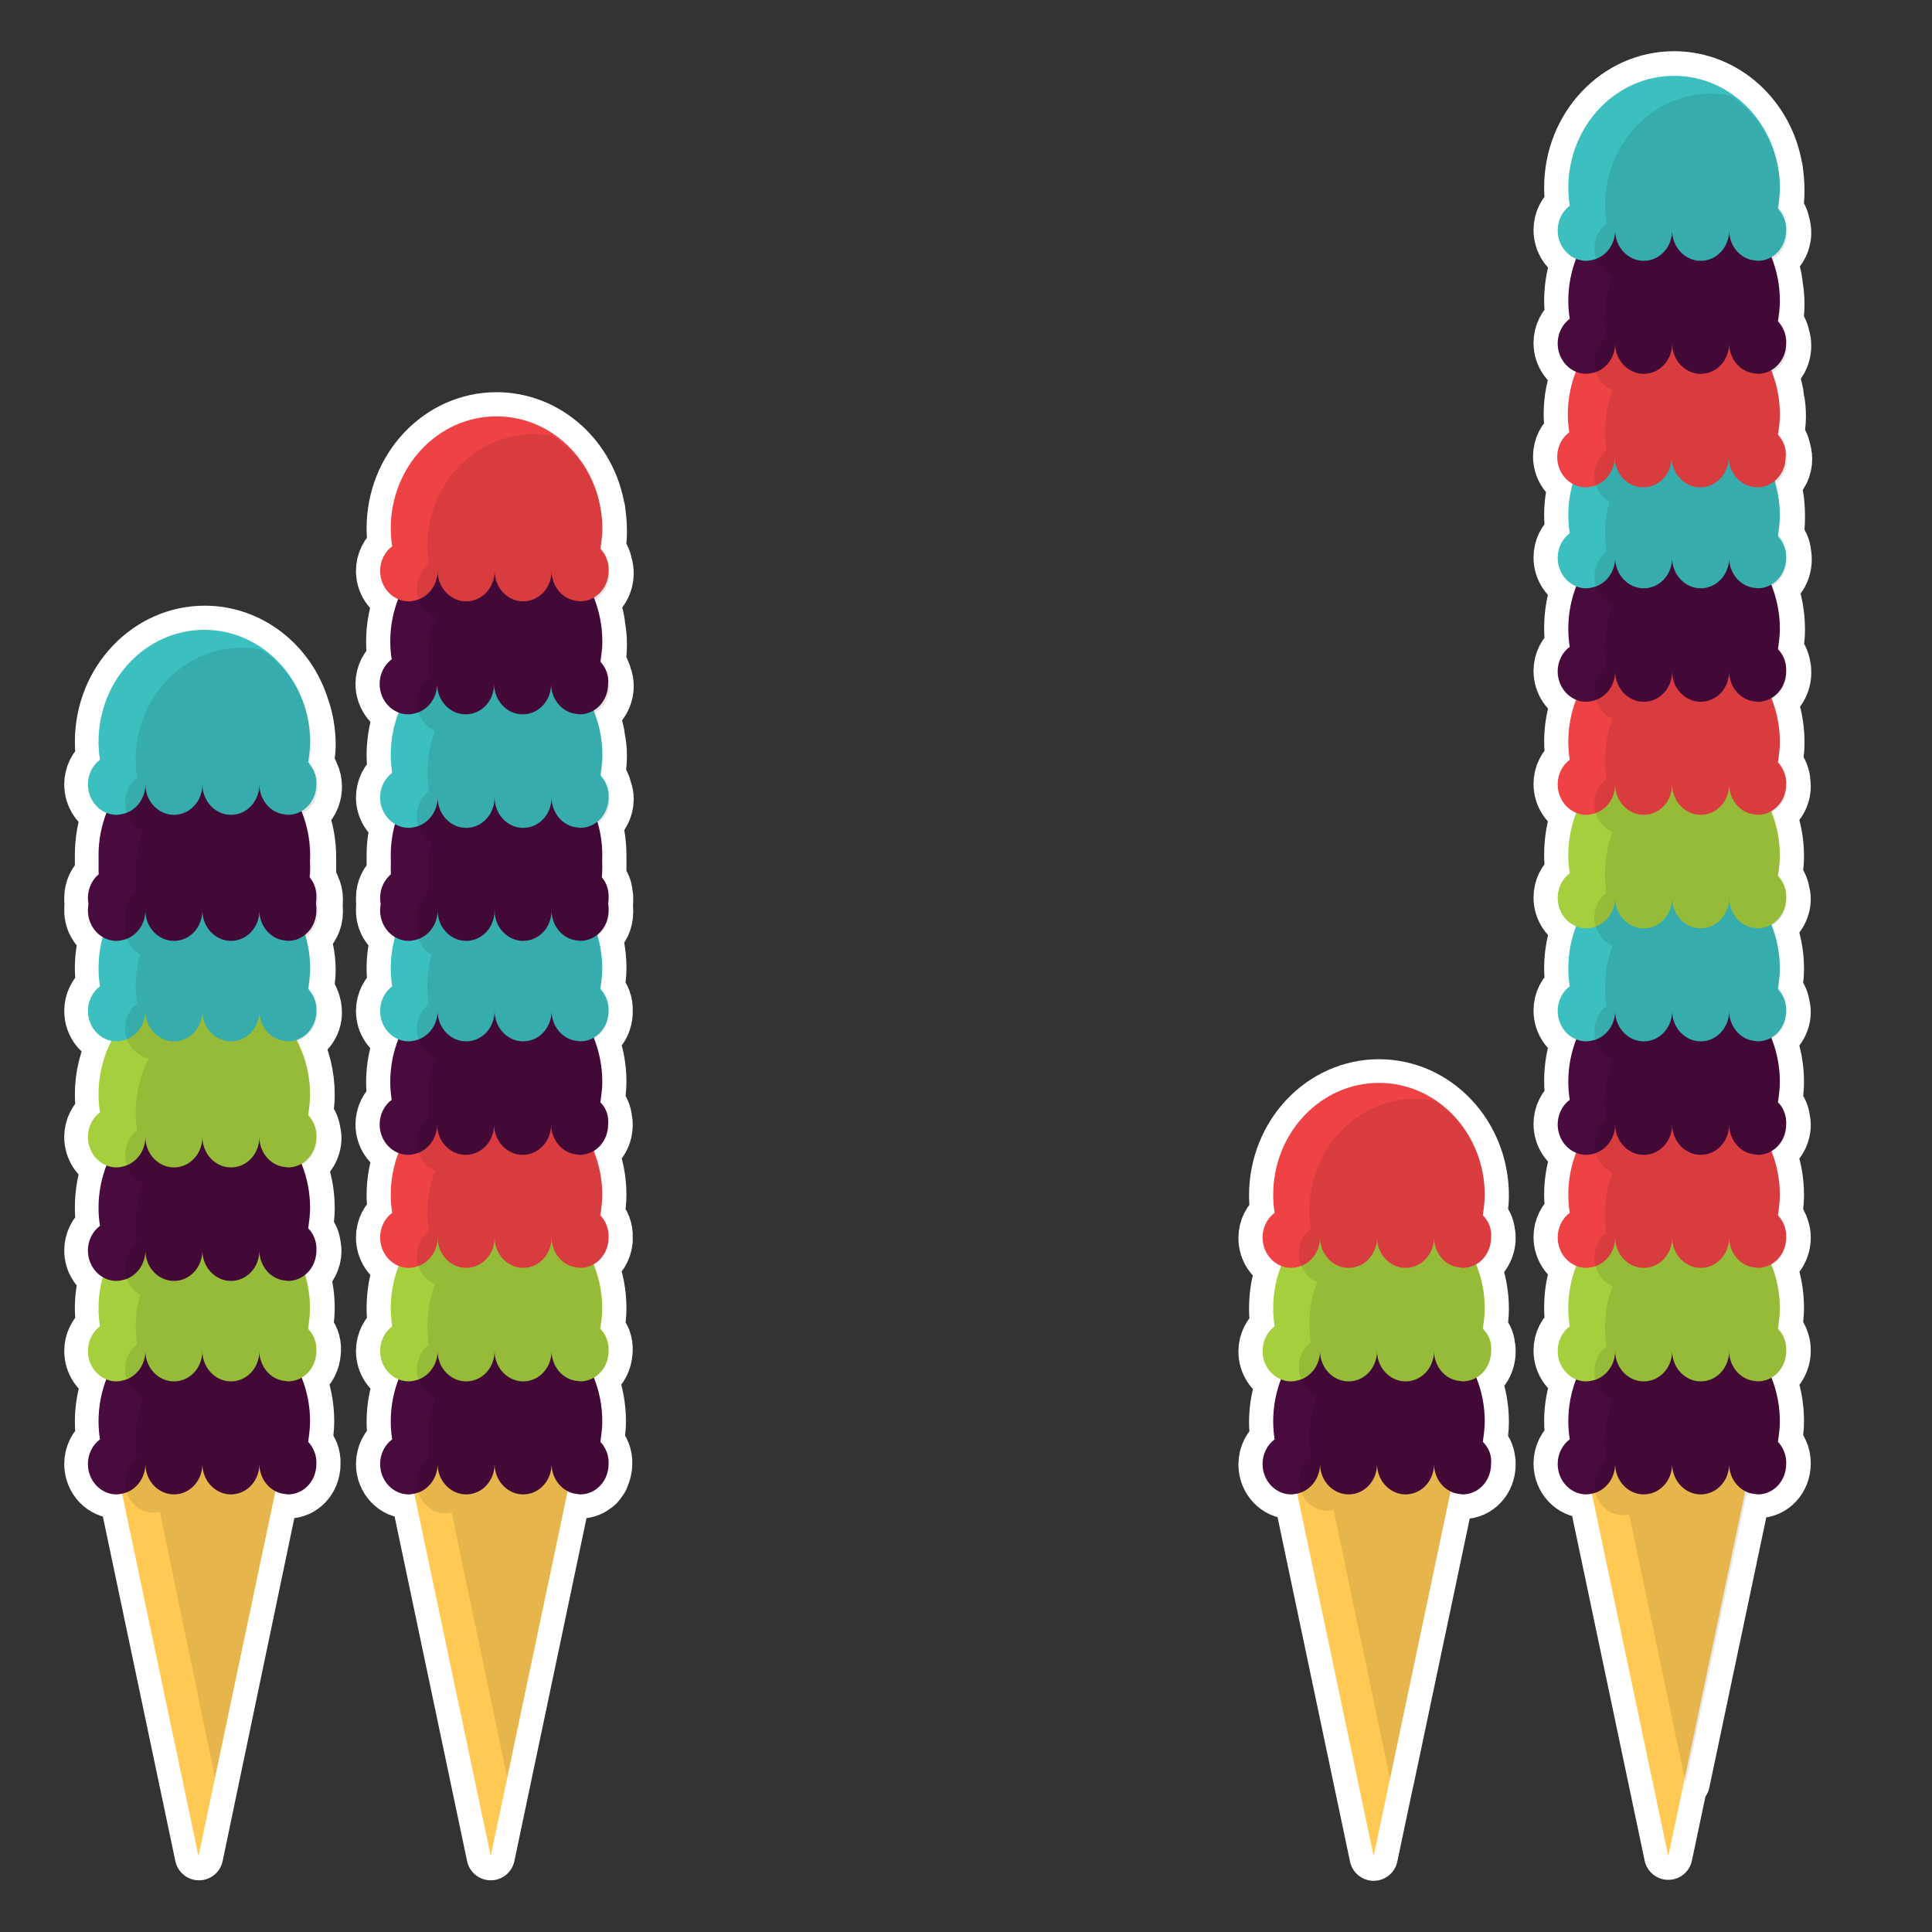 <?xml version="1.0" encoding="utf-8"?>
<!-- Generator: Adobe Illustrator 22.0.1, SVG Export Plug-In . SVG Version: 6.00 Build 0)  -->
<svg version="1.1" id="Layer_1" xmlns="http://www.w3.org/2000/svg" xmlns:xlink="http://www.w3.org/1999/xlink" x="0px" y="0px"
	 viewBox="0 0 400 400" style="enable-background:new 0 0 400 400;" xml:space="preserve">
<rect x="0" y="0" width="400" height="400" fill="#333333" stroke="none"/>
<style type="text/css">
	.st0{fill:#FFFFFF;stroke:#FFFFFF;stroke-width:10;stroke-linecap:round;stroke-linejoin:round;stroke-miterlimit:10;}
	.st1{fill:#FFC954;}
	.st2{fill:#490A3D;}
	.st3{fill:#A6CF3E;}
	.st4{fill:#EF4245;}
	.st5{fill:#3CBFBF;}
	.st6{opacity:0.1;}
	.st7{fill:#010101;}
</style>
<g>
	<path class="st0" d="M126.2,118.7c0-0.7-0.1-1.4-0.3-2c-0.2-1.1-0.7-2.1-1.4-2.9c0.2-1.3,0.3-2.5,0.3-3.8c0-1.4-0.1-2.7-0.3-4.1
		c0-0.1,0-0.1,0-0.2s0-0.2-0.1-0.3c-1.8-10.9-10.8-19.2-21.6-19.2c-12.1,0-21.9,10.4-21.9,23.2c0,1.2,0.1,2.5,0.3,3.7
		c-1.5,1.1-2.5,3-2.5,5.1c0,2.7,1.6,4.9,3.7,5.8c-1,2.7-1.6,5.7-1.6,8.8c0,1.2,0.1,2.5,0.3,3.7c-1.5,1.1-2.5,3-2.5,5.1
		c0,2.7,1.7,5.1,3.9,5.9c-1,2.7-1.6,5.7-1.6,8.8c0,1.2,0.1,2.5,0.3,3.7c-1.5,1.1-2.5,3-2.5,5.1c0,2.4,1.3,4.4,3.1,5.5
		c-0.6,2.1-0.9,4.2-0.9,6.5c0,0.4,0,0.8,0,1.2c0,0.5,0,1,0,1.4s0,0.9,0.1,1.3c-1.4,1.1-2.3,2.9-2.3,4.9c0,0.5,0,0.9,0.1,1.3
		c-0.1,0.4-0.1,0.8-0.1,1.3c0,2.4,1.3,4.4,3.1,5.5c-0.6,2.1-0.9,4.2-0.9,6.5c0,1.2,0.1,2.5,0.3,3.7c-1.5,1.1-2.5,3-2.5,5.1
		c0,2.7,1.6,4.9,3.8,5.9c-1.1,2.7-1.7,5.7-1.7,8.8c0,1.2,0.1,2.5,0.3,3.7c-1.5,1.1-2.5,3-2.5,5.1c0,2.7,1.6,5,3.9,5.9
		c-1,2.7-1.6,5.6-1.6,8.7c0,1.2,0.1,2.5,0.3,3.7c-1.5,1.1-2.5,3-2.5,5.1c0,2.7,1.6,5,3.8,5.9c-1.1,2.7-1.6,5.7-1.6,8.8
		c0,1.2,0.1,2.5,0.3,3.7c-1.5,1.1-2.5,3-2.5,5.1c0,2.7,1.6,5,3.8,5.9c-1,2.7-1.6,5.6-1.6,8.7c0,1.2,0.1,2.5,0.3,3.7
		c-1.5,1.1-2.5,3-2.5,5.1c0,3.5,2.7,6.3,5.9,6.3c0.4,0,0.8-0.1,1.2-0.2l15.8,75.1l15.9-75.6c0.6,0.3,1.2,0.5,1.9,0.6
		c0.2,0,0.5,0.1,0.7,0.1l0,0l0,0c1.2,0,2.4-0.4,3.3-1.1c0.5-0.3,0.9-0.7,1.2-1.2c0.2-0.3,0.5-0.6,0.6-1c0.4-0.9,0.7-1.9,0.7-3
		c0.1-1.8-0.6-3.4-1.7-4.6c0.2-1.4,0.4-2.8,0.4-4.2c0-3.2-0.6-6.3-1.7-9.1c1.6-0.9,2.7-2.6,3-4.6v-0.1c0-0.3,0.1-0.5,0.1-0.8
		c0.1-1.9-0.6-3.5-1.7-4.6c0.2-1.4,0.4-2.8,0.4-4.2c0-3.2-0.6-6.3-1.7-9.1c1.6-0.9,2.8-2.8,3-4.9c0-0.1,0-0.3,0-0.4s0-0.1,0-0.2l0,0
		c0,0,0,0,0-0.1c0.1-1.8-0.6-3.4-1.7-4.6c0.2-1.4,0.4-2.8,0.4-4.2c0-3.2-0.6-6.2-1.7-9c1.8-1,3-3.2,3-5.5c0-0.3,0-0.7-0.1-1
		c-0.1-1.5-0.7-2.8-1.6-3.7c0.2-1.4,0.4-2.8,0.4-4.2c0-3.2-0.6-6.2-1.7-9c1.8-1,3-3.2,3-5.5v-0.1v-0.1c0.1-1.8-0.6-3.4-1.7-4.6
		c0.2-1.4,0.4-2.8,0.4-4.2c0-2.3-0.3-4.6-0.9-6.7c1.4-1.1,2.3-2.9,2.3-5c0-0.5,0-0.9-0.1-1.3c0.1-0.4,0.1-0.9,0.1-1.3
		c0-0.4,0-0.8-0.1-1.2c-0.1-1.3-0.6-2.4-1.4-3.3c0-0.5,0.1-1,0.1-1.6c0-0.1,0-0.3,0-0.4l0,0l0,0c0-0.3,0-0.6,0-0.9
		c0-0.4,0-0.9,0-1.3c0-0.1,0-0.1,0-0.2c0-0.1,0-0.1,0-0.2c0-2.3-0.3-4.5-0.9-6.6c1.4-1.1,2.4-3,2.4-5c0-0.8-0.1-1.5-0.4-2.2
		c-0.2-1-0.7-2-1.4-2.7c0.2-1.3,0.4-2.6,0.4-3.9c0-1.4-0.1-2.7-0.4-4l0,0c0-0.3-0.1-0.6-0.1-0.8c-0.3-1.5-0.7-2.9-1.2-4.3
		c1.8-1,3.1-3.2,3.1-5.5c0-0.8-0.1-1.6-0.4-2.2c-0.2-1-0.7-1.9-1.3-2.7c0.2-1.3,0.3-2.5,0.3-3.8c0-1.2-0.1-2.4-0.3-3.5
		c-0.2-2-0.7-3.9-1.4-5.6C125,123.2,126.2,121,126.2,118.7z"/>
	<path class="st0" d="M308.8,256.3c0-0.4,0-0.7-0.1-1c-0.1-1.4-0.7-2.7-1.7-3.6c0.2-1.3,0.4-2.7,0.4-4v-0.1v-0.1
		c0-12.8-9.8-23.2-21.9-23.2s-21.9,10.4-21.9,23.2c0,1.2,0.1,2.5,0.3,3.7c-1.5,1.1-2.5,3-2.5,5.1c0,2.7,1.6,5,3.8,5.9
		c-1.1,2.7-1.6,5.7-1.6,8.8c0,1.2,0.1,2.5,0.3,3.7c-1.5,1.1-2.5,3-2.5,5.1c0,2.7,1.6,5,3.8,5.9c-1,2.7-1.6,5.6-1.6,8.7
		c0,1.2,0.1,2.5,0.3,3.7c-1.5,1.1-2.5,3-2.5,5.1c0,3.5,2.7,6.3,5.9,6.3c0.5,0,0.8-0.1,1.3-0.2l15.8,75.1l3.4-16.1v0.1l12.5-59.3
		c0.3,0,0.6,0,0.9,0.1s0.6,0.2,0.9,0.2c0.2,0,0.5,0.1,0.7,0.1c0,0,0,0,0.1,0l0,0c3.3,0,5.9-2.8,5.9-6.3c0-0.4,0-0.8-0.1-1.1
		c-0.1-1.3-0.8-2.5-1.7-3.5c0.2-1.4,0.4-2.7,0.4-4.1l0,0c0,0,0,0,0-0.1c0-3.2-0.6-6.3-1.7-9c1.9-1,3.1-3.2,3.1-5.6
		c0-0.4,0-0.7-0.1-1.1c-0.1-1.4-0.7-2.6-1.7-3.5c0.2-1.4,0.4-2.7,0.4-4.1l0,0c0,0,0,0,0-0.1c0-3.2-0.6-6.3-1.7-9
		C307.5,260.8,308.8,258.7,308.8,256.3z"/>
	<path class="st0" d="M370,71.6c0-0.7-0.1-1.4-0.3-2c-0.2-1.1-0.7-2.1-1.4-2.9c0.2-1.3,0.3-2.5,0.3-3.8c0-1.2-0.1-2.4-0.3-3.6
		c-0.2-2-0.7-3.9-1.4-5.6c1.8-1,3.1-3.2,3.1-5.5c0-0.7-0.1-1.4-0.3-2c-0.2-1.1-0.7-2.1-1.4-2.9c0.2-1.3,0.3-2.5,0.3-3.8
		c0-1.4-0.1-2.8-0.3-4.1c0-0.1,0-0.1,0-0.2c0-0.1,0-0.2-0.1-0.4c-1.8-10.9-10.8-19.2-21.6-19.2c-12.1,0-21.9,10.4-21.9,23.2
		c0,1.2,0.1,2.5,0.3,3.7c-1.5,1.1-2.5,3-2.5,5.1c0,2.7,1.6,5,3.8,5.9c-1,2.7-1.6,5.6-1.6,8.7c0,1.2,0.1,2.5,0.3,3.7
		c-1.5,1.1-2.5,3-2.5,5.1c0,2.7,1.6,4.9,3.8,5.9c-1.1,2.7-1.7,5.7-1.7,8.8c0,1.2,0.1,2.5,0.3,3.7c-1.5,1.1-2.5,3-2.5,5.1
		c0,2.4,1.3,4.5,3.2,5.6c-0.6,2.1-0.9,4.3-0.9,6.5c0,1.2,0.1,2.5,0.3,3.7c-1.5,1.1-2.5,3-2.5,5.1c0,2.7,1.6,5,3.8,5.9
		c-1.1,2.7-1.6,5.7-1.6,8.8c0,1.2,0.1,2.5,0.3,3.7c-1.5,1.1-2.5,3-2.5,5.1c0,2.7,1.6,5,3.8,5.9c-1,2.7-1.6,5.6-1.6,8.7
		c0,1.2,0.1,2.5,0.3,3.7c-1.5,1.1-2.5,3-2.5,5.1c0,2.7,1.6,5,3.8,5.9c-1.1,2.7-1.6,5.7-1.6,8.8c0,1.2,0.1,2.5,0.3,3.7
		c-1.5,1.1-2.5,3-2.5,5.1c0,2.7,1.6,5,3.8,5.9c-1,2.7-1.6,5.6-1.6,8.7c0,1.2,0.1,2.5,0.3,3.7c-1.5,1.1-2.5,3-2.5,5.1
		c0,2.7,1.6,5,3.8,5.9c-1.1,2.7-1.6,5.7-1.6,8.8c0,1.2,0.1,2.5,0.3,3.7c-1.5,1.1-2.5,3-2.5,5.1c0,2.7,1.6,5,3.8,5.9
		c-1,2.7-1.6,5.6-1.6,8.7c0,1.2,0.1,2.5,0.3,3.7c-1.5,1.1-2.5,3-2.5,5.1c0,2.7,1.6,5,3.8,5.9c-1.1,2.7-1.6,5.7-1.6,8.8
		c0,1.2,0.1,2.5,0.3,3.7c-1.5,1.1-2.5,3-2.5,5.1c0,2.7,1.6,5,3.8,5.9c-1,2.7-1.6,5.6-1.6,8.7c0,1.2,0.1,2.5,0.3,3.7
		c-1.5,1.1-2.5,3-2.5,5.1c0,3.5,2.7,6.3,5.9,6.3c0.4,0,0.8-0.1,1.2-0.2l15.8,75.1l3.4-16.1l0.2,1l12.5-59.3c0.3-0.8,0.9-0.7,1.5-0.7
		c0.1,0,0.2,0,0.2,0.1c0.2,0,0.5,0.1,0.7,0.1c0,0,0,0,0.1,0l0,0c3.3,0,5.9-2.8,5.9-6.3c0-1-0.2-2-0.6-2.8c-0.3-0.7-0.7-1.2-1.2-1.8
		c0.2-1.4,0.4-2.7,0.4-4.1l0,0c0,0,0,0,0-0.1c0-3.2-0.6-6.3-1.7-9c1.9-1,3.1-3.2,3.1-5.6c0-0.7-0.1-1.4-0.3-2
		c-0.3-1-0.8-1.9-1.5-2.6c0.2-1.4,0.4-2.7,0.4-4.1l0,0c0,0,0,0,0-0.1c0-3.2-0.6-6.3-1.7-9c1.9-1,3.1-3.2,3.1-5.6
		c0-0.7-0.1-1.3-0.3-1.9c-0.3-1-0.8-2-1.5-2.7c0.2-1.3,0.4-2.7,0.4-4v-0.1v-0.1c0-3.2-0.6-6.2-1.7-9c1.8-1,3.1-3.2,3.1-5.5
		c0-0.5-0.1-1.1-0.2-1.6c-0.2-1.2-0.8-2.3-1.6-3.1c0.2-1.3,0.4-2.7,0.4-4v-0.1V224c0-3.2-0.6-6.2-1.7-9c1.8-1,3.1-3.2,3.1-5.5
		c0-0.5-0.1-1-0.2-1.5c-0.2-1.3-0.8-2.4-1.6-3.3c0.2-1.3,0.4-2.6,0.4-3.9v-0.1c0-0.1,0-0.1,0-0.2c0-3.1-0.6-6.1-1.7-8.9
		c1.8-1,3.1-3.2,3.1-5.5c0-0.5-0.1-1-0.2-1.4c-0.2-1.3-0.8-2.5-1.6-3.3c0.2-1.3,0.4-2.6,0.4-3.9v-0.1c0-0.1,0-0.1,0-0.2
		c0-3.1-0.6-6.1-1.7-8.9c1.8-1,3.1-3.2,3.1-5.5c0-0.5-0.1-0.9-0.1-1.4c-0.2-1.3-0.8-2.5-1.6-3.5c0.2-1.3,0.4-2.6,0.4-3.9
		c0-0.1,0-0.1,0-0.2c0-0.1,0-0.2,0-0.2c0-3.1-0.6-6.1-1.6-8.8c1.8-1,3-3.2,3-5.5c0-0.5,0-0.9-0.1-1.3c-0.2-1.4-0.8-2.6-1.6-3.5
		c0.2-1.3,0.4-2.6,0.4-3.9c0-0.1,0-0.1,0-0.2c0-0.1,0-0.2,0-0.2c0-3.1-0.6-6.1-1.6-8.8c1.8-1,3-3.2,3-5.5c0-0.4,0-0.9-0.1-1.3
		c-0.1-1.4-0.7-2.7-1.6-3.6c0.2-1.3,0.3-2.5,0.3-3.8c0-0.1,0-0.2,0-0.2c0-0.1,0-0.2,0-0.3c0-2.3-0.3-4.6-0.9-6.7
		c1.5-1.1,2.4-3,2.4-5c0-0.8-0.2-1.6-0.4-2.3c-0.2-1-0.7-1.8-1.3-2.5c0.2-1.3,0.4-2.6,0.4-3.9c0-1.4-0.1-2.7-0.4-4l0,0
		c0-0.3-0.1-0.6-0.1-0.9c-0.3-1.5-0.7-2.9-1.2-4.3C368.7,76.1,370,74,370,71.6z"/>
	<path class="st0" d="M65.8,162.9c0-1-0.2-2-0.6-2.8c-0.3-0.7-0.6-1.4-1.1-2c0.2-1.3,0.4-2.6,0.4-3.9c0-2.8-0.5-5.6-1.4-8.1
		c-2.9-9.1-11.1-15.7-20.7-15.7c-12.1,0-21.9,10.4-21.9,23.2c0,1.2,0.1,2.5,0.3,3.7c-1.5,1.1-2.5,3-2.5,5.1c0,2.7,1.6,5,3.8,5.9
		c-1.1,2.7-1.6,5.7-1.6,8.8c0,0.4,0,0.8,0,1.2c0,0.5,0,1,0,1.4s0,0.9,0.1,1.3c-1.4,1.1-2.3,2.9-2.3,4.9c0,0.5,0,0.9,0.1,1.3
		c-0.1,0.4-0.1,0.8-0.1,1.3c0,2.4,1.3,4.4,3.1,5.5c-0.6,2.1-0.9,4.2-0.9,6.5c0,1.2,0.1,2.5,0.3,3.7c-1.5,1.1-2.5,3-2.5,5.1
		c0,3.1,2.1,5.7,4.9,6.2c-1.7,3.3-2.7,7.1-2.7,11.1c0,1.2,0.1,2.5,0.3,3.7c-1.5,1.1-2.5,3-2.5,5.1c0,2.7,1.6,5,3.8,5.9
		c-1.1,2.7-1.6,5.7-1.6,8.8c0,1.2,0.1,2.5,0.3,3.7c-1.5,1.1-2.5,3-2.5,5.1c0,2.4,1.3,4.4,3.1,5.5c-0.6,2.1-0.9,4.2-0.9,6.5
		c0,1.2,0.1,2.5,0.3,3.7c-1.5,1.1-2.5,3-2.5,5.1c0,2.7,1.6,5,3.8,5.9c-1,2.7-1.6,5.6-1.6,8.7c0,1.2,0.1,2.5,0.3,3.7
		c-1.5,1.1-2.5,3-2.5,5.1c0,3.5,2.7,6.3,5.9,6.3c0.4,0,0.8-0.1,1.2-0.2l15.8,75.1L57,308.7c0.6,0.3,1.2,0.5,1.9,0.6
		c0.2,0,0.5,0.1,0.7,0.1c3.3,0,5.9-2.8,5.9-6.3c0.1-1.8-0.6-3.4-1.7-4.6c0.2-1.4,0.4-2.8,0.4-4.2c0-3.2-0.6-6.3-1.7-9.1
		c1.6-0.9,2.7-2.6,3-4.6v-0.1c0-0.3,0.1-0.5,0.1-0.8c0.1-1.9-0.6-3.5-1.7-4.6c0.2-1.4,0.4-2.8,0.4-4.2c0-2.4-0.3-4.7-1-6.9
		c1.4-1.1,2.4-3,2.4-5c0-0.5-0.1-1.1-0.2-1.6c-0.2-1.3-0.8-2.3-1.6-3.1c0.2-1.3,0.4-2.7,0.4-4v-0.1v-0.1c0-3.2-0.6-6.2-1.7-9
		c1.8-1,3.1-3.2,3.1-5.5c0-0.5-0.1-1-0.2-1.5c-0.2-1.3-0.8-2.4-1.6-3.3c0.2-1.3,0.4-2.6,0.4-3.9c0-0.1,0-0.1,0-0.2v-0.1
		c0-4-1-7.8-2.6-11.1c2.4-0.8,4.1-3.2,4.1-5.9c0-0.9-0.2-1.8-0.5-2.6s-0.7-1.5-1.2-2.2c0.2-1.3,0.4-2.6,0.4-4c0-1.5-0.2-3.1-0.5-4.5
		c-0.1-0.8-0.3-1.6-0.5-2.4c1.5-1.1,2.5-3,2.5-5.1c0-0.5,0-0.9-0.1-1.3c0.1-0.4,0.1-0.9,0.1-1.3c0-1-0.2-1.9-0.6-2.7
		c-0.2-0.6-0.5-1.2-0.9-1.7c0-0.5,0.1-1.1,0.1-1.7c0-0.5,0-0.9,0-1.3s0-0.9,0-1.3c0-2.6-0.4-5.2-1.2-7.6c-0.2-0.5-0.3-1-0.5-1.6
		C64.5,167.5,65.8,165.3,65.8,162.9z"/>
</g>
<g>
	<g>
		<polygon class="st1" points="84.5,303.2 118.7,303.2 101.6,384.3 		"/>
		<path class="st2" d="M124.3,298.5c0.2-1.4,0.4-2.8,0.4-4.2c0-12.8-9.8-23.2-21.9-23.2s-21.9,10.4-21.9,23.2c0,1.2,0.1,2.5,0.3,3.7
			c-1.5,1.1-2.5,3-2.5,5.1c0,3.5,2.7,6.3,5.9,6.3c0.5,0,0.9-0.1,1.4-0.2c2.6-0.6,4.6-3.1,4.6-6.1c0,3.5,2.7,6.3,5.9,6.3
			c3.3,0,5.9-2.8,5.9-6.3c0,3.5,2.7,6.3,5.9,6.3c3.3,0,5.9-2.8,5.9-6.3c0,3.2,2.3,5.9,5.2,6.2c0.2,0,0.5,0.1,0.7,0.1
			c3.3,0,5.9-2.8,5.9-6.3C126.1,301.3,125.4,299.7,124.3,298.5z"/>
		<path class="st3" d="M124.3,275.1c0.2-1.4,0.4-2.8,0.4-4.2c0-12.8-9.8-23.2-21.9-23.2s-21.9,10.4-21.9,23.2c0,1.2,0.1,2.5,0.3,3.7
			c-1.5,1.1-2.5,3-2.5,5.1c0,3.5,2.7,6.3,5.9,6.3c0.5,0,0.9-0.1,1.4-0.2c2.6-0.6,4.6-3.1,4.6-6.1c0,3.5,2.7,6.3,5.9,6.3
			c3.3,0,5.9-2.8,5.9-6.3c0,3.5,2.7,6.3,5.9,6.3c3.3,0,5.9-2.8,5.9-6.3c0,3.2,2.3,5.9,5.2,6.2c0.2,0,0.5,0.1,0.7,0.1
			c3.3,0,5.9-2.8,5.9-6.3C126.1,277.8,125.4,276.2,124.3,275.1z"/>
		<path class="st4" d="M124.3,251.6c0.2-1.4,0.4-2.8,0.4-4.2c0-12.8-9.8-23.2-21.9-23.2s-21.9,10.4-21.9,23.2c0,1.2,0.1,2.5,0.3,3.7
			c-1.5,1.1-2.5,3-2.5,5.1c0,3.5,2.7,6.3,5.9,6.3c0.5,0,0.9-0.1,1.4-0.2c2.6-0.6,4.6-3.1,4.6-6.1c0,3.5,2.7,6.3,5.9,6.3
			c3.3,0,5.9-2.8,5.9-6.3c0,3.5,2.7,6.3,5.9,6.3c3.3,0,5.9-2.8,5.9-6.3c0,3.2,2.3,5.9,5.2,6.2c0.2,0,0.5,0.1,0.7,0.1
			c3.3,0,5.9-2.8,5.9-6.3C126.1,254.4,125.4,252.8,124.3,251.6z"/>
		<path class="st2" d="M124.3,228.2c0.2-1.4,0.4-2.8,0.4-4.2c0-12.8-9.8-23.2-21.9-23.2s-22,10.4-22,23.2c0,1.2,0.1,2.5,0.3,3.7
			c-1.5,1.1-2.5,3-2.5,5.1c0,3.5,2.7,6.3,5.9,6.3c0.5,0,0.9-0.1,1.4-0.2c2.6-0.6,4.6-3.1,4.6-6.1c0,3.5,2.7,6.3,5.9,6.3
			c3.3,0,5.9-2.8,5.9-6.3c0,3.5,2.7,6.3,5.9,6.3c3.3,0,5.9-2.8,5.9-6.3c0,3.2,2.3,5.9,5.2,6.2c0.2,0,0.5,0.1,0.7,0.1
			c3.3,0,5.9-2.8,5.9-6.3C126.1,230.9,125.4,229.3,124.3,228.2z"/>
		<path class="st5" d="M124.3,204.7c0.2-1.4,0.4-2.8,0.4-4.2c0-12.8-9.8-23.2-21.9-23.2s-21.9,10.4-21.9,23.2c0,1.2,0.1,2.5,0.3,3.7
			c-1.5,1.1-2.5,3-2.5,5.1c0,3.5,2.7,6.3,5.9,6.3c0.5,0,0.9-0.1,1.4-0.2c2.6-0.6,4.6-3.1,4.6-6.1c0,3.5,2.7,6.3,5.9,6.3
			c3.3,0,5.9-2.8,5.9-6.3c0,3.5,2.7,6.3,5.9,6.3c3.3,0,5.9-2.8,5.9-6.3c0,3.2,2.3,5.9,5.2,6.2c0.2,0,0.5,0.1,0.7,0.1
			c3.3,0,5.9-2.8,5.9-6.3C126.1,207.5,125.4,205.9,124.3,204.7z"/>
		<path class="st2" d="M124.3,181.3c0.2-1.4,0.4-2.8,0.4-4.2c0-12.8-9.8-23.2-21.9-23.2s-21.9,10.4-21.9,23.2c0,1.2,0.1,2.5,0.3,3.7
			c-1.5,1.1-2.5,3-2.5,5.1c0,3.5,2.7,6.3,5.9,6.3c0.5,0,0.9-0.1,1.4-0.2c2.6-0.6,4.6-3.1,4.6-6.1c0,3.5,2.7,6.3,5.9,6.3
			c3.3,0,5.9-2.8,5.9-6.3c0,3.5,2.7,6.3,5.9,6.3c3.3,0,5.9-2.8,5.9-6.3c0,3.2,2.3,5.9,5.2,6.2c0.2,0,0.5,0.1,0.7,0.1
			c3.3,0,5.9-2.8,5.9-6.3C126.1,184,125.4,182.4,124.3,181.3z"/>
		<path class="st2" d="M124.3,183.9c0.2-1.4,0.4-2.8,0.4-4.2c0-12.8-9.8-23.2-21.9-23.2s-21.9,10.4-21.9,23.2c0,1.2,0.1,2.5,0.3,3.7
			c-1.5,1.1-2.5,3-2.5,5.1c0,3.5,2.7,6.3,5.9,6.3c0.5,0,0.9-0.1,1.4-0.2c2.6-0.6,4.6-3.1,4.6-6.1c0,3.5,2.7,6.3,5.9,6.3
			c3.3,0,5.9-2.8,5.9-6.3c0,3.5,2.7,6.3,5.9,6.3c3.3,0,5.9-2.8,5.9-6.3c0,3.2,2.3,5.9,5.2,6.2c0.2,0,0.5,0.1,0.7,0.1
			c3.3,0,5.9-2.8,5.9-6.3C126.1,186.7,125.4,185.1,124.3,183.9z"/>
		<path class="st5" d="M124.3,160.5c0.2-1.4,0.4-2.8,0.4-4.2c0-12.8-9.8-23.2-21.9-23.2s-21.9,10.4-21.9,23.2c0,1.2,0.1,2.5,0.3,3.7
			c-1.5,1.1-2.5,3-2.5,5.1c0,3.5,2.7,6.3,5.9,6.3c0.5,0,0.9-0.1,1.4-0.2c2.6-0.6,4.6-3.1,4.6-6.1c0,3.5,2.7,6.3,5.9,6.3
			c3.3,0,5.9-2.8,5.9-6.3c0,3.5,2.7,6.3,5.9,6.3c3.3,0,5.9-2.8,5.9-6.3c0,3.2,2.3,5.9,5.2,6.2c0.2,0,0.5,0.1,0.7,0.1
			c3.3,0,5.9-2.8,5.9-6.3C126.1,163.3,125.4,161.6,124.3,160.5z"/>
		<path class="st2" d="M124.3,137c0.2-1.4,0.4-2.8,0.4-4.2c0-12.8-9.8-23.2-21.9-23.2s-22,10.4-22,23.2c0,1.2,0.1,2.5,0.3,3.7
			c-1.5,1.1-2.5,3-2.5,5.1c0,3.5,2.7,6.3,5.9,6.3c0.5,0,0.9-0.1,1.4-0.2c2.6-0.6,4.6-3.1,4.6-6.1c0,3.5,2.7,6.3,5.9,6.3
			c3.3,0,5.9-2.8,5.9-6.3c0,3.5,2.7,6.3,5.9,6.3c3.3,0,5.9-2.8,5.9-6.3c0,3.2,2.3,5.9,5.2,6.2c0.2,0,0.5,0.1,0.7,0.1
			c3.3,0,5.9-2.8,5.9-6.3C126.1,139.8,125.4,138.2,124.3,137z"/>
		<path class="st4" d="M124.3,113.6c0.2-1.4,0.4-2.8,0.4-4.2c0-12.8-9.8-23.2-21.9-23.2s-21.9,10.4-21.9,23.2c0,1.2,0.1,2.5,0.3,3.7
			c-1.5,1.1-2.5,3-2.5,5.1c0,3.5,2.7,6.3,5.9,6.3c0.5,0,0.9-0.1,1.4-0.2c2.6-0.6,4.6-3.1,4.6-6.1c0,3.5,2.7,6.3,5.9,6.3
			c3.3,0,5.9-2.8,5.9-6.3c0,3.5,2.7,6.3,5.9,6.3c3.3,0,5.9-2.8,5.9-6.3c0,3.2,2.3,5.9,5.2,6.2c0.2,0,0.5,0.1,0.7,0.1
			c3.3,0,5.9-2.8,5.9-6.3C126.1,116.4,125.4,114.7,124.3,113.6z"/>
		<polygon class="st1" points="24,303.2 58.2,303.2 41.1,384.3 		"/>
		<path class="st2" d="M63.8,298.5c0.2-1.4,0.4-2.8,0.4-4.2c0-12.8-9.8-23.2-21.9-23.2s-21.9,10.4-21.9,23.2c0,1.2,0.1,2.5,0.3,3.7
			c-1.5,1.1-2.5,3-2.5,5.1c0,3.5,2.7,6.3,5.9,6.3c0.5,0,0.9-0.1,1.4-0.2c2.6-0.6,4.6-3.1,4.6-6.1c0,3.5,2.7,6.3,5.9,6.3
			c3.3,0,5.9-2.8,5.9-6.3c0,3.5,2.7,6.3,5.9,6.3c3.3,0,5.9-2.8,5.9-6.3c0,3.2,2.3,5.9,5.2,6.2c0.2,0,0.5,0.1,0.7,0.1
			c3.3,0,5.9-2.8,5.9-6.3C65.6,301.3,64.9,299.7,63.8,298.5z"/>
		<path class="st3" d="M63.8,275.1c0.2-1.4,0.4-2.8,0.4-4.2c0-12.8-9.8-23.2-21.9-23.2s-21.9,10.4-21.9,23.2c0,1.2,0.1,2.5,0.3,3.7
			c-1.5,1.1-2.5,3-2.5,5.1c0,3.5,2.7,6.3,5.9,6.3c0.5,0,0.9-0.1,1.4-0.2c2.6-0.6,4.6-3.1,4.6-6.1c0,3.5,2.7,6.3,5.9,6.3
			c3.3,0,5.9-2.8,5.9-6.3c0,3.5,2.7,6.3,5.9,6.3c3.3,0,5.9-2.8,5.9-6.3c0,3.2,2.3,5.9,5.2,6.2c0.2,0,0.5,0.1,0.7,0.1
			c3.3,0,5.9-2.8,5.9-6.3C65.6,277.8,64.9,276.2,63.8,275.1z"/>
		<path class="st2" d="M63.8,254.3c0.2-1.4,0.4-2.8,0.4-4.2c0-12.8-9.8-23.2-21.9-23.2s-21.9,10.4-21.9,23.2c0,1.2,0.1,2.5,0.3,3.7
			c-1.5,1.1-2.5,3-2.5,5.1c0,3.5,2.7,6.3,5.9,6.3c0.5,0,0.9-0.1,1.4-0.2c2.6-0.6,4.6-3.1,4.6-6.1c0,3.5,2.7,6.3,5.9,6.3
			c3.3,0,5.9-2.8,5.9-6.3c0,3.5,2.7,6.3,5.9,6.3c3.3,0,5.9-2.8,5.9-6.3c0,3.2,2.3,5.9,5.2,6.2c0.2,0,0.5,0.1,0.7,0.1
			c3.3,0,5.9-2.8,5.9-6.3C65.6,257,64.9,255.4,63.8,254.3z"/>
		<path class="st3" d="M63.8,230.8c0.2-1.4,0.4-2.8,0.4-4.2c0-12.8-9.8-23.2-21.9-23.2s-21.9,10.4-21.9,23.2c0,1.2,0.1,2.5,0.3,3.7
			c-1.5,1.1-2.5,3-2.5,5.1c0,3.5,2.7,6.3,5.9,6.3c0.5,0,0.9-0.1,1.4-0.2c2.6-0.6,4.6-3.1,4.6-6.1c0,3.5,2.7,6.3,5.9,6.3
			c3.3,0,5.9-2.8,5.9-6.3c0,3.5,2.7,6.3,5.9,6.3c3.3,0,5.9-2.8,5.9-6.3c0,3.2,2.3,5.9,5.2,6.2c0.2,0,0.5,0.1,0.7,0.1
			c3.3,0,5.9-2.8,5.9-6.3C65.6,233.6,64.9,232,63.8,230.8z"/>
		<polygon class="st1" points="267.3,303.2 301.5,303.2 284.4,384.3 		"/>
		<path class="st2" d="M307,298.5c0.2-1.4,0.4-2.8,0.4-4.2c0-12.8-9.8-23.2-21.9-23.2s-21.9,10.4-21.9,23.2c0,1.2,0.1,2.5,0.3,3.7
			c-1.5,1.1-2.5,3-2.5,5.1c0,3.5,2.7,6.3,5.9,6.3c0.5,0,0.9-0.1,1.4-0.2c2.6-0.6,4.6-3.1,4.6-6.1c0,3.5,2.7,6.3,5.9,6.3
			c3.3,0,5.9-2.8,5.9-6.3c0,3.5,2.7,6.3,5.9,6.3c3.3,0,5.9-2.8,5.9-6.3c0,3.2,2.3,5.9,5.2,6.2c0.2,0,0.5,0.1,0.7,0.1
			c3.3,0,5.9-2.8,5.9-6.3C308.9,301.3,308.2,299.7,307,298.5z"/>
		<path class="st3" d="M307,275.1c0.2-1.4,0.4-2.8,0.4-4.2c0-12.8-9.8-23.2-21.9-23.2s-21.9,10.4-21.9,23.2c0,1.2,0.1,2.5,0.3,3.7
			c-1.5,1.1-2.5,3-2.5,5.1c0,3.5,2.7,6.3,5.9,6.3c0.5,0,0.9-0.1,1.4-0.2c2.6-0.6,4.6-3.1,4.6-6.1c0,3.5,2.7,6.3,5.9,6.3
			c3.3,0,5.9-2.8,5.9-6.3c0,3.5,2.7,6.3,5.9,6.3c3.3,0,5.9-2.8,5.9-6.3c0,3.2,2.3,5.9,5.2,6.2c0.2,0,0.5,0.1,0.7,0.1
			c3.3,0,5.9-2.8,5.9-6.3C308.9,277.8,308.2,276.2,307,275.1z"/>
		<path class="st4" d="M307,251.6c0.2-1.4,0.4-2.8,0.4-4.2c0-12.8-9.8-23.2-21.9-23.2s-21.9,10.4-21.9,23.2c0,1.2,0.1,2.5,0.3,3.7
			c-1.5,1.1-2.5,3-2.5,5.1c0,3.5,2.7,6.3,5.9,6.3c0.5,0,0.9-0.1,1.4-0.2c2.6-0.6,4.6-3.1,4.6-6.1c0,3.5,2.7,6.3,5.9,6.3
			c3.3,0,5.9-2.8,5.9-6.3c0,3.5,2.7,6.3,5.9,6.3c3.3,0,5.9-2.8,5.9-6.3c0,3.2,2.3,5.9,5.2,6.2c0.2,0,0.5,0.1,0.7,0.1
			c3.3,0,5.9-2.8,5.9-6.3C308.9,254.4,308.2,252.8,307,251.6z"/>
		<polygon class="st1" points="328.3,303.2 362.5,303.2 345.4,384.3 		"/>
		<path class="st2" d="M368.1,298.5c0.2-1.4,0.4-2.8,0.4-4.2c0-12.8-9.8-23.2-21.9-23.2s-21.9,10.4-21.9,23.2c0,1.2,0.1,2.5,0.3,3.7
			c-1.5,1.1-2.5,3-2.5,5.1c0,3.5,2.7,6.3,5.9,6.3c0.5,0,0.9-0.1,1.4-0.2c2.6-0.6,4.6-3.1,4.6-6.1c0,3.5,2.7,6.3,5.9,6.3
			c3.3,0,5.9-2.8,5.9-6.3c0,3.5,2.7,6.3,5.9,6.3c3.3,0,5.9-2.8,5.9-6.3c0,3.2,2.3,5.9,5.2,6.2c0.2,0,0.5,0.1,0.7,0.1
			c3.3,0,5.9-2.8,5.9-6.3C369.9,301.3,369.2,299.7,368.1,298.5z"/>
		<path class="st3" d="M368.1,275.1c0.2-1.4,0.4-2.8,0.4-4.2c0-12.8-9.8-23.2-21.9-23.2s-21.9,10.4-21.9,23.2c0,1.2,0.1,2.5,0.3,3.7
			c-1.5,1.1-2.5,3-2.5,5.1c0,3.5,2.7,6.3,5.9,6.3c0.5,0,0.9-0.1,1.4-0.2c2.6-0.6,4.6-3.1,4.6-6.1c0,3.5,2.7,6.3,5.9,6.3
			c3.3,0,5.9-2.8,5.9-6.3c0,3.5,2.7,6.3,5.9,6.3c3.3,0,5.9-2.8,5.9-6.3c0,3.2,2.3,5.9,5.2,6.2c0.2,0,0.5,0.1,0.7,0.1
			c3.3,0,5.9-2.8,5.9-6.3C369.9,277.8,369.2,276.2,368.1,275.1z"/>
		<path class="st4" d="M368.1,251.6c0.2-1.4,0.4-2.8,0.4-4.2c0-12.8-9.8-23.2-21.9-23.2s-21.9,10.4-21.9,23.2c0,1.2,0.1,2.5,0.3,3.7
			c-1.5,1.1-2.5,3-2.5,5.1c0,3.5,2.7,6.3,5.9,6.3c0.5,0,0.9-0.1,1.4-0.2c2.6-0.6,4.6-3.1,4.6-6.1c0,3.5,2.7,6.3,5.9,6.3
			c3.3,0,5.9-2.8,5.9-6.3c0,3.5,2.7,6.3,5.9,6.3c3.3,0,5.9-2.8,5.9-6.3c0,3.2,2.3,5.9,5.2,6.2c0.2,0,0.5,0.1,0.7,0.1
			c3.3,0,5.9-2.8,5.9-6.3C369.9,254.4,369.2,252.8,368.1,251.6z"/>
		<path class="st2" d="M368.1,228.2c0.2-1.4,0.4-2.8,0.4-4.2c0-12.8-9.8-23.2-21.9-23.2s-21.9,10.4-21.9,23.2c0,1.2,0.1,2.5,0.3,3.7
			c-1.5,1.1-2.5,3-2.5,5.1c0,3.5,2.7,6.3,5.9,6.3c0.5,0,0.9-0.1,1.4-0.2c2.6-0.6,4.6-3.1,4.6-6.1c0,3.5,2.7,6.3,5.9,6.3
			c3.3,0,5.9-2.8,5.9-6.3c0,3.5,2.7,6.3,5.9,6.3c3.3,0,5.9-2.8,5.9-6.3c0,3.2,2.3,5.9,5.2,6.2c0.2,0,0.5,0.1,0.7,0.1
			c3.3,0,5.9-2.8,5.9-6.3C369.9,230.9,369.2,229.3,368.1,228.2z"/>
		<path class="st5" d="M368.1,204.7c0.2-1.4,0.4-2.8,0.4-4.2c0-12.8-9.8-23.2-21.9-23.2s-21.9,10.4-21.9,23.2c0,1.2,0.1,2.5,0.3,3.7
			c-1.5,1.1-2.5,3-2.5,5.1c0,3.5,2.7,6.3,5.9,6.3c0.5,0,0.9-0.1,1.4-0.2c2.6-0.6,4.6-3.1,4.6-6.1c0,3.5,2.7,6.3,5.9,6.3
			c3.3,0,5.9-2.8,5.9-6.3c0,3.5,2.7,6.3,5.9,6.3c3.3,0,5.9-2.8,5.9-6.3c0,3.2,2.3,5.9,5.2,6.2c0.2,0,0.5,0.1,0.7,0.1
			c3.3,0,5.9-2.8,5.9-6.3C369.9,207.5,369.2,205.9,368.1,204.7z"/>
		<path class="st3" d="M368.1,181.3c0.2-1.4,0.4-2.8,0.4-4.2c0-12.8-9.8-23.2-21.9-23.2s-21.9,10.4-21.9,23.2c0,1.2,0.1,2.5,0.3,3.7
			c-1.5,1.1-2.5,3-2.5,5.1c0,3.5,2.7,6.3,5.9,6.3c0.5,0,0.9-0.1,1.4-0.2c2.6-0.6,4.6-3.1,4.6-6.1c0,3.5,2.7,6.3,5.9,6.3
			c3.3,0,5.9-2.8,5.9-6.3c0,3.5,2.7,6.3,5.9,6.3c3.3,0,5.9-2.8,5.9-6.3c0,3.2,2.3,5.9,5.2,6.2c0.2,0,0.5,0.1,0.7,0.1
			c3.3,0,5.9-2.8,5.9-6.3C369.9,184,369.2,182.4,368.1,181.3z"/>
		<path class="st4" d="M368.1,157.8c0.2-1.4,0.4-2.8,0.4-4.2c0-12.8-9.8-23.2-21.9-23.2s-21.9,10.4-21.9,23.2c0,1.2,0.1,2.5,0.3,3.7
			c-1.5,1.1-2.5,3-2.5,5.1c0,3.5,2.7,6.3,5.9,6.3c0.5,0,0.9-0.1,1.4-0.2c2.6-0.6,4.6-3.1,4.6-6.1c0,3.5,2.7,6.3,5.9,6.3
			c3.3,0,5.9-2.8,5.9-6.3c0,3.5,2.7,6.3,5.9,6.3c3.3,0,5.9-2.8,5.9-6.3c0,3.2,2.3,5.9,5.2,6.2c0.2,0,0.5,0.1,0.7,0.1
			c3.3,0,5.9-2.8,5.9-6.3C369.9,160.6,369.2,159,368.1,157.8z"/>
		<path class="st2" d="M368.1,134.4c0.2-1.4,0.4-2.8,0.4-4.2c0-12.8-9.8-23.2-21.9-23.2s-21.9,10.4-21.9,23.2c0,1.2,0.1,2.5,0.3,3.7
			c-1.5,1.1-2.5,3-2.5,5.1c0,3.5,2.7,6.3,5.9,6.3c0.5,0,0.9-0.1,1.4-0.2c2.6-0.6,4.6-3.1,4.6-6.1c0,3.5,2.7,6.3,5.9,6.3
			c3.3,0,5.9-2.8,5.9-6.3c0,3.5,2.7,6.3,5.9,6.3c3.3,0,5.9-2.8,5.9-6.3c0,3.2,2.3,5.9,5.2,6.2c0.2,0,0.5,0.1,0.7,0.1
			c3.3,0,5.9-2.8,5.9-6.3C369.9,137.1,369.2,135.5,368.1,134.4z"/>
		<path class="st5" d="M368.1,110.9c0.2-1.4,0.4-2.8,0.4-4.2c0-12.8-9.8-23.2-21.9-23.2s-21.9,10.4-21.9,23.2c0,1.2,0.1,2.5,0.3,3.7
			c-1.5,1.1-2.5,3-2.5,5.1c0,3.5,2.7,6.3,5.9,6.3c0.5,0,0.9-0.1,1.4-0.2c2.6-0.6,4.6-3.1,4.6-6.1c0,3.5,2.7,6.3,5.9,6.3
			c3.3,0,5.9-2.8,5.9-6.3c0,3.5,2.7,6.3,5.9,6.3c3.3,0,5.9-2.8,5.9-6.3c0,3.2,2.3,5.9,5.2,6.2c0.2,0,0.5,0.1,0.7,0.1
			c3.3,0,5.9-2.8,5.9-6.3C369.9,113.7,369.2,112.1,368.1,110.9z"/>
		<path class="st4" d="M368.1,90c0.2-1.4,0.4-2.8,0.4-4.2c0-12.8-9.8-23.2-21.9-23.2s-22,10.4-22,23.2c0,1.2,0.1,2.5,0.3,3.7
			c-1.5,1.1-2.5,3-2.5,5.1c0,3.5,2.7,6.3,5.9,6.3c0.5,0,0.9-0.1,1.4-0.2c2.6-0.6,4.6-3.1,4.6-6.1c0,3.5,2.7,6.3,5.9,6.3
			c3.3,0,5.9-2.8,5.9-6.3c0,3.5,2.7,6.3,5.9,6.3c3.3,0,5.9-2.8,5.9-6.3c0,3.2,2.3,5.9,5.2,6.2c0.2,0,0.5,0.1,0.7,0.1
			c3.3,0,5.9-2.8,5.9-6.3C369.9,92.8,369.2,91.1,368.1,90z"/>
		<path class="st2" d="M368.1,66.5c0.2-1.4,0.4-2.8,0.4-4.2c0-12.8-9.8-23.2-21.9-23.2s-21.9,10.4-21.9,23.2c0,1.2,0.1,2.5,0.3,3.7
			c-1.5,1.1-2.5,3-2.5,5.1c0,3.5,2.7,6.3,5.9,6.3c0.5,0,0.9-0.1,1.4-0.2c2.6-0.6,4.6-3.1,4.6-6.1c0,3.5,2.7,6.3,5.9,6.3
			c3.3,0,5.9-2.8,5.9-6.3c0,3.5,2.7,6.3,5.9,6.3c3.3,0,5.9-2.8,5.9-6.3c0,3.2,2.3,5.9,5.2,6.2c0.2,0,0.5,0.1,0.7,0.1
			c3.3,0,5.9-2.8,5.9-6.3C369.9,69.3,369.2,67.7,368.1,66.5z"/>
		<path class="st5" d="M368.1,43.1c0.2-1.4,0.4-2.8,0.4-4.2c0-12.8-9.8-23.2-21.9-23.2s-21.9,10.4-21.9,23.2c0,1.2,0.1,2.5,0.3,3.7
			c-1.5,1.1-2.5,3-2.5,5.1c0,3.5,2.7,6.3,5.9,6.3c0.5,0,0.9-0.1,1.4-0.2c2.6-0.6,4.6-3.1,4.6-6.1c0,3.5,2.7,6.3,5.9,6.3
			c3.3,0,5.9-2.8,5.9-6.3c0,3.5,2.7,6.3,5.9,6.3c3.3,0,5.9-2.8,5.9-6.3c0,3.2,2.3,5.9,5.2,6.2c0.2,0,0.5,0.1,0.7,0.1
			c3.3,0,5.9-2.8,5.9-6.3C369.9,45.9,369.2,44.2,368.1,43.1z"/>
		<path class="st5" d="M63.8,204.7c0.2-1.4,0.4-2.8,0.4-4.2c0-12.8-9.8-23.2-21.9-23.2s-21.9,10.4-21.9,23.2c0,1.2,0.1,2.5,0.3,3.7
			c-1.5,1.1-2.5,3-2.5,5.1c0,3.5,2.7,6.3,5.9,6.3c0.5,0,0.9-0.1,1.4-0.2c2.6-0.6,4.6-3.1,4.6-6.1c0,3.5,2.7,6.3,5.9,6.3
			c3.3,0,5.9-2.8,5.9-6.3c0,3.5,2.7,6.3,5.9,6.3c3.3,0,5.9-2.8,5.9-6.3c0,3.2,2.3,5.9,5.2,6.2c0.2,0,0.5,0.1,0.7,0.1
			c3.3,0,5.9-2.8,5.9-6.3C65.6,207.5,64.9,205.9,63.8,204.7z"/>
		<path class="st2" d="M63.8,181.3c0.2-1.4,0.4-2.8,0.4-4.2c0-12.8-9.8-23.2-21.9-23.2s-21.9,10.4-21.9,23.2c0,1.2,0.1,2.5,0.3,3.7
			c-1.5,1.1-2.5,3-2.5,5.1c0,3.5,2.7,6.3,5.9,6.3c0.5,0,0.9-0.1,1.4-0.2c2.6-0.6,4.6-3.1,4.6-6.1c0,3.5,2.7,6.3,5.9,6.3
			c3.3,0,5.9-2.8,5.9-6.3c0,3.5,2.7,6.3,5.9,6.3c3.3,0,5.9-2.8,5.9-6.3c0,3.2,2.3,5.9,5.2,6.2c0.2,0,0.5,0.1,0.7,0.1
			c3.3,0,5.9-2.8,5.9-6.3C65.6,184,64.9,182.4,63.8,181.3z"/>
		<path class="st2" d="M63.8,183.9c0.2-1.4,0.4-2.8,0.4-4.2c0-12.8-9.8-23.2-21.9-23.2s-21.9,10.4-21.9,23.2c0,1.2,0.1,2.5,0.3,3.7
			c-1.5,1.1-2.5,3-2.5,5.1c0,3.5,2.7,6.3,5.9,6.3c0.5,0,0.9-0.1,1.4-0.2c2.6-0.6,4.6-3.1,4.6-6.1c0,3.5,2.7,6.3,5.9,6.3
			c3.3,0,5.9-2.8,5.9-6.3c0,3.5,2.7,6.3,5.9,6.3c3.3,0,5.9-2.8,5.9-6.3c0,3.2,2.3,5.9,5.2,6.2c0.2,0,0.5,0.1,0.7,0.1
			c3.3,0,5.9-2.8,5.9-6.3C65.6,186.7,64.9,185.1,63.8,183.9z"/>
		<path class="st5" d="M63.8,157.8c0.2-1.4,0.4-2.8,0.4-4.2c0-12.8-9.8-23.2-21.9-23.2s-21.9,10.4-21.9,23.2c0,1.2,0.1,2.5,0.3,3.7
			c-1.5,1.1-2.5,3-2.5,5.1c0,3.5,2.7,6.3,5.9,6.3c0.5,0,0.9-0.1,1.4-0.2c2.6-0.6,4.6-3.1,4.6-6.1c0,3.5,2.7,6.3,5.9,6.3
			c3.3,0,5.9-2.8,5.9-6.3c0,3.5,2.7,6.3,5.9,6.3c3.3,0,5.9-2.8,5.9-6.3c0,3.2,2.3,5.9,5.2,6.2c0.2,0,0.5,0.1,0.7,0.1
			c3.3,0,5.9-2.8,5.9-6.3C65.6,160.6,64.9,159,63.8,157.8z"/>
	</g>
	<g class="st6">
		<path class="st7" d="M119.4,309.3c0.2,0,0.5,0.1,0.7,0.1c3.3,0,5.9-2.8,5.9-6.3c0-1.8-0.7-3.4-1.8-4.5c0.2-1.4,0.4-2.8,0.4-4.2
			c0-3.2-0.6-6.3-1.8-9.1c1.9-1,3.2-3.2,3.2-5.6c0-1.8-0.7-3.4-1.8-4.5c0.2-1.4,0.4-2.8,0.4-4.2c0-3.2-0.6-6.3-1.8-9.1
			c1.9-1,3.2-3.2,3.2-5.6c0-1.8-0.7-3.4-1.8-4.5c0.2-1.4,0.4-2.8,0.4-4.2c0-3.2-0.6-6.3-1.8-9.1c1.9-1,3.2-3.2,3.2-5.6
			c0-1.8-0.7-3.4-1.8-4.5c0.2-1.4,0.4-2.8,0.4-4.2c0-3.2-0.6-6.3-1.8-9.1c1.9-1,3.2-3.2,3.2-5.6c0-1.8-0.7-3.4-1.8-4.5
			c0.2-1.4,0.4-2.8,0.4-4.2c0-2.4-0.4-4.8-1-6.9c1.5-1.1,2.5-3,2.5-5.1c0-0.5,0-0.9-0.1-1.3c0.1-0.4,0.1-0.9,0.1-1.3
			c0-1.6-0.6-3.1-1.5-4.2c0-0.6,0.1-1.2,0.1-1.9c0-0.5,0-0.9,0-1.3c0-0.4,0-0.9,0-1.3c0-2.4-0.3-4.8-1-6.9c1.5-1.1,2.5-3,2.5-5.1
			c0-1.8-0.7-3.4-1.8-4.5c0.2-1.4,0.4-2.8,0.4-4.2c0-3.2-0.6-6.3-1.8-9.1c1.9-1,3.2-3.2,3.2-5.6c0-1.8-0.7-3.4-1.8-4.5
			c0.2-1.4,0.4-2.8,0.4-4.2c0-3.2-0.6-6.3-1.8-9.1c1.9-1,3.2-3.2,3.2-5.6c0-1.8-0.7-3.4-1.8-4.5c0.2-1.4,0.4-2.8,0.4-4.2
			c0-8.3-4.1-15.6-10.3-19.7c-1.3-0.3-2.7-0.4-4.1-0.4c-12.1,0-21.9,10.4-21.9,23.2c0,1.2,0.1,2.5,0.3,3.7c-1.5,1.1-2.5,3-2.5,5.1
			c0,2.7,1.6,5,3.8,5.9c-1.1,2.7-1.6,5.7-1.6,8.8c0,1.2,0.1,2.5,0.3,3.7c-1.5,1.1-2.5,3-2.5,5.1c0,2.7,1.6,5,3.8,5.9
			c-1.1,2.7-1.6,5.7-1.6,8.8c0,1.2,0.1,2.5,0.3,3.7c-1.5,1.1-2.5,3-2.5,5.1c0,2.4,1.2,4.4,3.1,5.5c-0.6,2.1-0.9,4.3-0.9,6.5
			c0,0.4,0,0.8,0,1.2c0,0.5,0,1,0,1.4s0,0.8,0,1.2c-1.4,1.2-2.2,2.9-2.2,4.9c0,0.5,0.1,0.9,0.1,1.3c-0.1,0.4-0.1,0.9-0.1,1.3
			c0,2.4,1.2,4.4,3.1,5.5c-0.6,2.1-0.9,4.3-0.9,6.5c0,1.2,0.1,2.5,0.3,3.7c-1.5,1.1-2.5,3-2.5,5.1c0,2.7,1.6,5,3.8,5.9
			c-1.1,2.7-1.6,5.7-1.6,8.8c0,1.2,0.1,2.5,0.3,3.7c-1.5,1.1-2.5,3-2.5,5.1c0,2.7,1.6,5,3.8,5.9c-1.1,2.7-1.6,5.7-1.6,8.8
			c0,1.2,0.1,2.5,0.3,3.7c-1.5,1.1-2.5,3-2.5,5.1c0,2.7,1.6,5,3.8,5.9c-1.1,2.7-1.6,5.7-1.6,8.8c0,1.2,0.1,2.5,0.3,3.7
			c-1.5,1.1-2.5,3-2.5,5.1c0,2.7,1.6,5,3.8,5.9c-1.1,2.7-1.6,5.7-1.6,8.8c0,1.2,0.1,2.5,0.3,3.7c-1.5,1.1-2.5,3-2.5,5.1
			c0,3.5,2.7,6.3,5.9,6.3c0.4,0,0.9-0.1,1.3-0.2L105,368l12.5-59.3C118.1,309,118.8,309.2,119.4,309.3z"/>
		<path class="st7" d="M302.2,309.3c0.2,0,0.5,0.1,0.7,0.1c3.3,0,5.9-2.8,5.9-6.3c0-1.8-0.7-3.4-1.8-4.5c0.2-1.4,0.4-2.8,0.4-4.2
			c0-3.2-0.6-6.3-1.8-9.1c1.9-1,3.2-3.2,3.2-5.6c0-1.8-0.7-3.4-1.8-4.5c0.2-1.4,0.4-2.8,0.4-4.2c0-3.2-0.6-6.3-1.8-9.1
			c1.9-1,3.2-3.2,3.2-5.6c0-1.8-0.7-3.4-1.8-4.5c0.2-1.4,0.4-2.8,0.4-4.2c0-8.3-4.1-15.6-10.3-19.7c-1.3-0.3-2.7-0.4-4.1-0.4
			c-12.1,0-21.9,10.4-21.9,23.2c0,1.2,0.1,2.5,0.3,3.7c-1.5,1.1-2.5,3-2.5,5.1c0,2.7,1.6,5,3.8,5.9c-1.1,2.7-1.6,5.7-1.6,8.8
			c0,1.2,0.1,2.5,0.3,3.7c-1.5,1.1-2.5,3-2.5,5.1c0,2.7,1.6,5,3.8,5.9c-1.1,2.7-1.6,5.7-1.6,8.8c0,1.2,0.1,2.5,0.3,3.7
			c-1.5,1.1-2.5,3-2.5,5.1c0,3.5,2.7,6.3,5.9,6.3c0.4,0,0.9-0.1,1.3-0.2l11.7,55.7l12.5-59.3C300.9,309,301.5,309.2,302.2,309.3z"/>
		<path class="st7" d="M363.3,309.3c0.2,0,0.5,0.1,0.7,0.1c3.3,0,5.9-2.8,5.9-6.3c0-1.8-0.7-3.4-1.8-4.5c0.2-1.4,0.4-2.8,0.4-4.2
			c0-3.2-0.6-6.3-1.8-9.1c1.9-1,3.2-3.2,3.2-5.6c0-1.8-0.7-3.4-1.8-4.5c0.2-1.4,0.4-2.8,0.4-4.2c0-3.2-0.6-6.3-1.8-9.1
			c1.9-1,3.2-3.2,3.2-5.6c0-1.8-0.7-3.4-1.8-4.5c0.2-1.4,0.4-2.8,0.4-4.2c0-3.2-0.6-6.3-1.8-9.1c1.9-1,3.2-3.2,3.2-5.6
			c0-1.8-0.7-3.4-1.8-4.5c0.2-1.4,0.4-2.8,0.4-4.2c0-3.2-0.6-6.3-1.8-9.1c1.9-1,3.2-3.2,3.2-5.6c0-1.8-0.7-3.4-1.8-4.5
			c0.2-1.4,0.4-2.8,0.4-4.2c0-3.2-0.6-6.3-1.8-9.1c1.9-1,3.2-3.2,3.2-5.6c0-1.8-0.7-3.4-1.8-4.5c0.2-1.4,0.4-2.8,0.4-4.2
			c0-3.2-0.6-6.3-1.8-9.1c1.9-1,3.2-3.2,3.2-5.6c0-1.8-0.7-3.4-1.8-4.5c0.2-1.4,0.4-2.8,0.4-4.2c0-3.2-0.6-6.3-1.8-9.1
			c1.9-1,3.2-3.2,3.2-5.6c0-1.8-0.7-3.4-1.8-4.5c0.2-1.4,0.4-2.8,0.4-4.2c0-3.2-0.6-6.3-1.8-9.1c1.9-1,3.2-3.2,3.2-5.6
			c0-1.8-0.7-3.4-1.8-4.5c0.2-1.4,0.4-2.8,0.4-4.2c0-2.5-0.4-4.8-1-7.1c1.5-1.1,2.5-3,2.5-5.1c0-1.8-0.7-3.4-1.8-4.5
			c0.2-1.4,0.4-2.8,0.4-4.2c0-3.2-0.6-6.3-1.8-9.1c1.9-1,3.2-3.2,3.2-5.6c0-1.8-0.7-3.4-1.8-4.5c0.2-1.4,0.4-2.8,0.4-4.2
			c0-3.2-0.6-6.3-1.8-9.1c1.9-1,3.2-3.2,3.2-5.6c0-1.8-0.7-3.4-1.8-4.5c0.2-1.4,0.4-2.8,0.4-4.2c0-8.3-4.1-15.6-10.3-19.7
			c-1.3-0.3-2.7-0.4-4.1-0.4c-12.1,0-21.9,10.4-21.9,23.2c0,1.2,0.1,2.5,0.3,3.7c-1.5,1.1-2.5,3-2.5,5.1c0,2.7,1.6,5,3.8,5.9
			c-1.1,2.7-1.6,5.7-1.6,8.8c0,1.2,0.1,2.5,0.3,3.7c-1.5,1.1-2.5,3-2.5,5.1c0,2.7,1.6,5,3.8,5.9c-1.1,2.7-1.6,5.7-1.6,8.8
			c0,1.2,0.1,2.5,0.3,3.7c-1.5,1.1-2.5,3-2.5,5.1c0,2.4,1.3,4.5,3.1,5.5c-0.6,2.1-0.9,4.3-0.9,6.7c0,1.2,0.1,2.5,0.3,3.7
			c-1.5,1.1-2.5,3-2.5,5.1c0,2.7,1.6,5,3.8,5.9c-1.1,2.7-1.6,5.7-1.6,8.8c0,1.2,0.1,2.5,0.3,3.7c-1.5,1.1-2.5,3-2.5,5.1
			c0,2.7,1.6,5,3.8,5.9c-1.1,2.7-1.6,5.7-1.6,8.8c0,1.2,0.1,2.5,0.3,3.7c-1.5,1.1-2.5,3-2.5,5.1c0,2.7,1.6,5,3.8,5.9
			c-1.1,2.7-1.6,5.7-1.6,8.8c0,1.2,0.1,2.5,0.3,3.7c-1.5,1.1-2.5,3-2.5,5.1c0,2.7,1.6,5,3.8,5.9c-1.1,2.7-1.6,5.7-1.6,8.8
			c0,1.2,0.1,2.5,0.3,3.7c-1.5,1.1-2.5,3-2.5,5.1c0,2.7,1.6,5,3.8,5.9c-1.1,2.7-1.6,5.7-1.6,8.8c0,1.2,0.1,2.5,0.3,3.7
			c-1.5,1.1-2.5,3-2.5,5.1c0,2.7,1.6,5,3.8,5.9c-1.1,2.7-1.6,5.7-1.6,8.8c0,1.2,0.1,2.5,0.3,3.7c-1.5,1.1-2.5,3-2.5,5.1
			c0,2.7,1.6,5,3.8,5.9c-1.1,2.7-1.6,5.7-1.6,8.8c0,1.2,0.1,2.5,0.3,3.7c-1.5,1.1-2.5,3-2.5,5.1c0,2.7,1.6,5,3.8,5.9
			c-1.1,2.7-1.6,5.7-1.6,8.8c0,1.2,0.1,2.5,0.3,3.7c-1.5,1.1-2.5,3-2.5,5.1c0,3.5,2.7,6.3,5.9,6.3c0.4,0,0.9-0.1,1.3-0.2l11.7,55.7
			l12.5-59.3C361.9,309,362.6,309.2,363.3,309.3z"/>
		<path class="st7" d="M58.9,309.3c0.2,0,0.5,0.1,0.7,0.1c3.3,0,5.9-2.8,5.9-6.3c0-1.8-0.7-3.4-1.8-4.5c0.2-1.4,0.4-2.8,0.4-4.2
			c0-3.2-0.6-6.3-1.8-9.1c1.9-1,3.2-3.2,3.2-5.6c0-1.8-0.7-3.4-1.8-4.5c0.2-1.4,0.4-2.8,0.4-4.2c0-2.4-0.4-4.8-1-6.9
			c1.5-1.1,2.5-3,2.5-5.1c0-1.8-0.7-3.4-1.8-4.5c0.2-1.4,0.4-2.8,0.4-4.2c0-3.2-0.6-6.3-1.8-9.1c1.9-1,3.2-3.2,3.2-5.6
			c0-1.8-0.7-3.4-1.8-4.5c0.2-1.4,0.4-2.8,0.4-4.2c0-4.1-1-8-2.8-11.3c2.5-0.8,4.3-3.2,4.3-6c0-1.8-0.7-3.4-1.8-4.5
			c0.2-1.4,0.4-2.8,0.4-4.2c0-2.4-0.4-4.8-1-6.9c1.5-1.1,2.5-3,2.5-5.1c0-0.5,0-0.9-0.1-1.3c0.1-0.4,0.1-0.9,0.1-1.3
			c0-1.6-0.6-3.1-1.5-4.2c0-0.6,0.1-1.2,0.1-1.9c0-0.5,0-0.9,0-1.3c0-0.4,0-0.9,0-1.3c0-3.2-0.6-6.3-1.8-9.1c1.9-1,3.2-3.2,3.2-5.6
			c0-1.8-0.7-3.4-1.8-4.5c0.2-1.4,0.4-2.8,0.4-4.2c0-8.3-4.1-15.6-10.3-19.7c-1.3-0.3-2.7-0.4-4.1-0.4c-12.1,0-21.9,10.4-21.9,23.2
			c0,1.2,0.1,2.5,0.3,3.7c-1.5,1.1-2.5,3-2.5,5.1c0,2.7,1.6,5,3.8,5.9c-1.1,2.7-1.6,5.7-1.6,8.8c0,0.4,0,0.8,0,1.2c0,0.5,0,1,0,1.4
			s0,0.8,0,1.2c-1.4,1.2-2.2,2.9-2.2,4.9c0,0.5,0.1,0.9,0.1,1.3c-0.1,0.4-0.1,0.9-0.1,1.3c0,2.4,1.2,4.4,3.1,5.5
			c-0.6,2.1-0.9,4.3-0.9,6.5c0,1.2,0.1,2.5,0.3,3.7c-1.5,1.1-2.5,3-2.5,5.1c0,3.1,2.1,5.7,4.9,6.2c-1.7,3.3-2.7,7.1-2.7,11.2
			c0,1.2,0.1,2.5,0.3,3.7c-1.5,1.1-2.5,3-2.5,5.1c0,2.7,1.6,5,3.8,5.9c-1.1,2.7-1.6,5.7-1.6,8.8c0,1.2,0.1,2.5,0.3,3.7
			c-1.5,1.1-2.5,3-2.5,5.1c0,2.4,1.2,4.4,3.1,5.5c-0.6,2.1-0.9,4.3-0.9,6.5c0,1.2,0.1,2.5,0.3,3.7c-1.5,1.1-2.5,3-2.5,5.1
			c0,2.7,1.6,5,3.8,5.9c-1.1,2.7-1.6,5.7-1.6,8.8c0,1.2,0.1,2.5,0.3,3.7c-1.5,1.1-2.5,3-2.5,5.1c0,3.5,2.7,6.3,5.9,6.3
			c0.4,0,0.9-0.1,1.3-0.2l11.4,55L57,308.7C57.6,309,58.3,309.2,58.9,309.3z"/>
	</g>
</g>
</svg>
